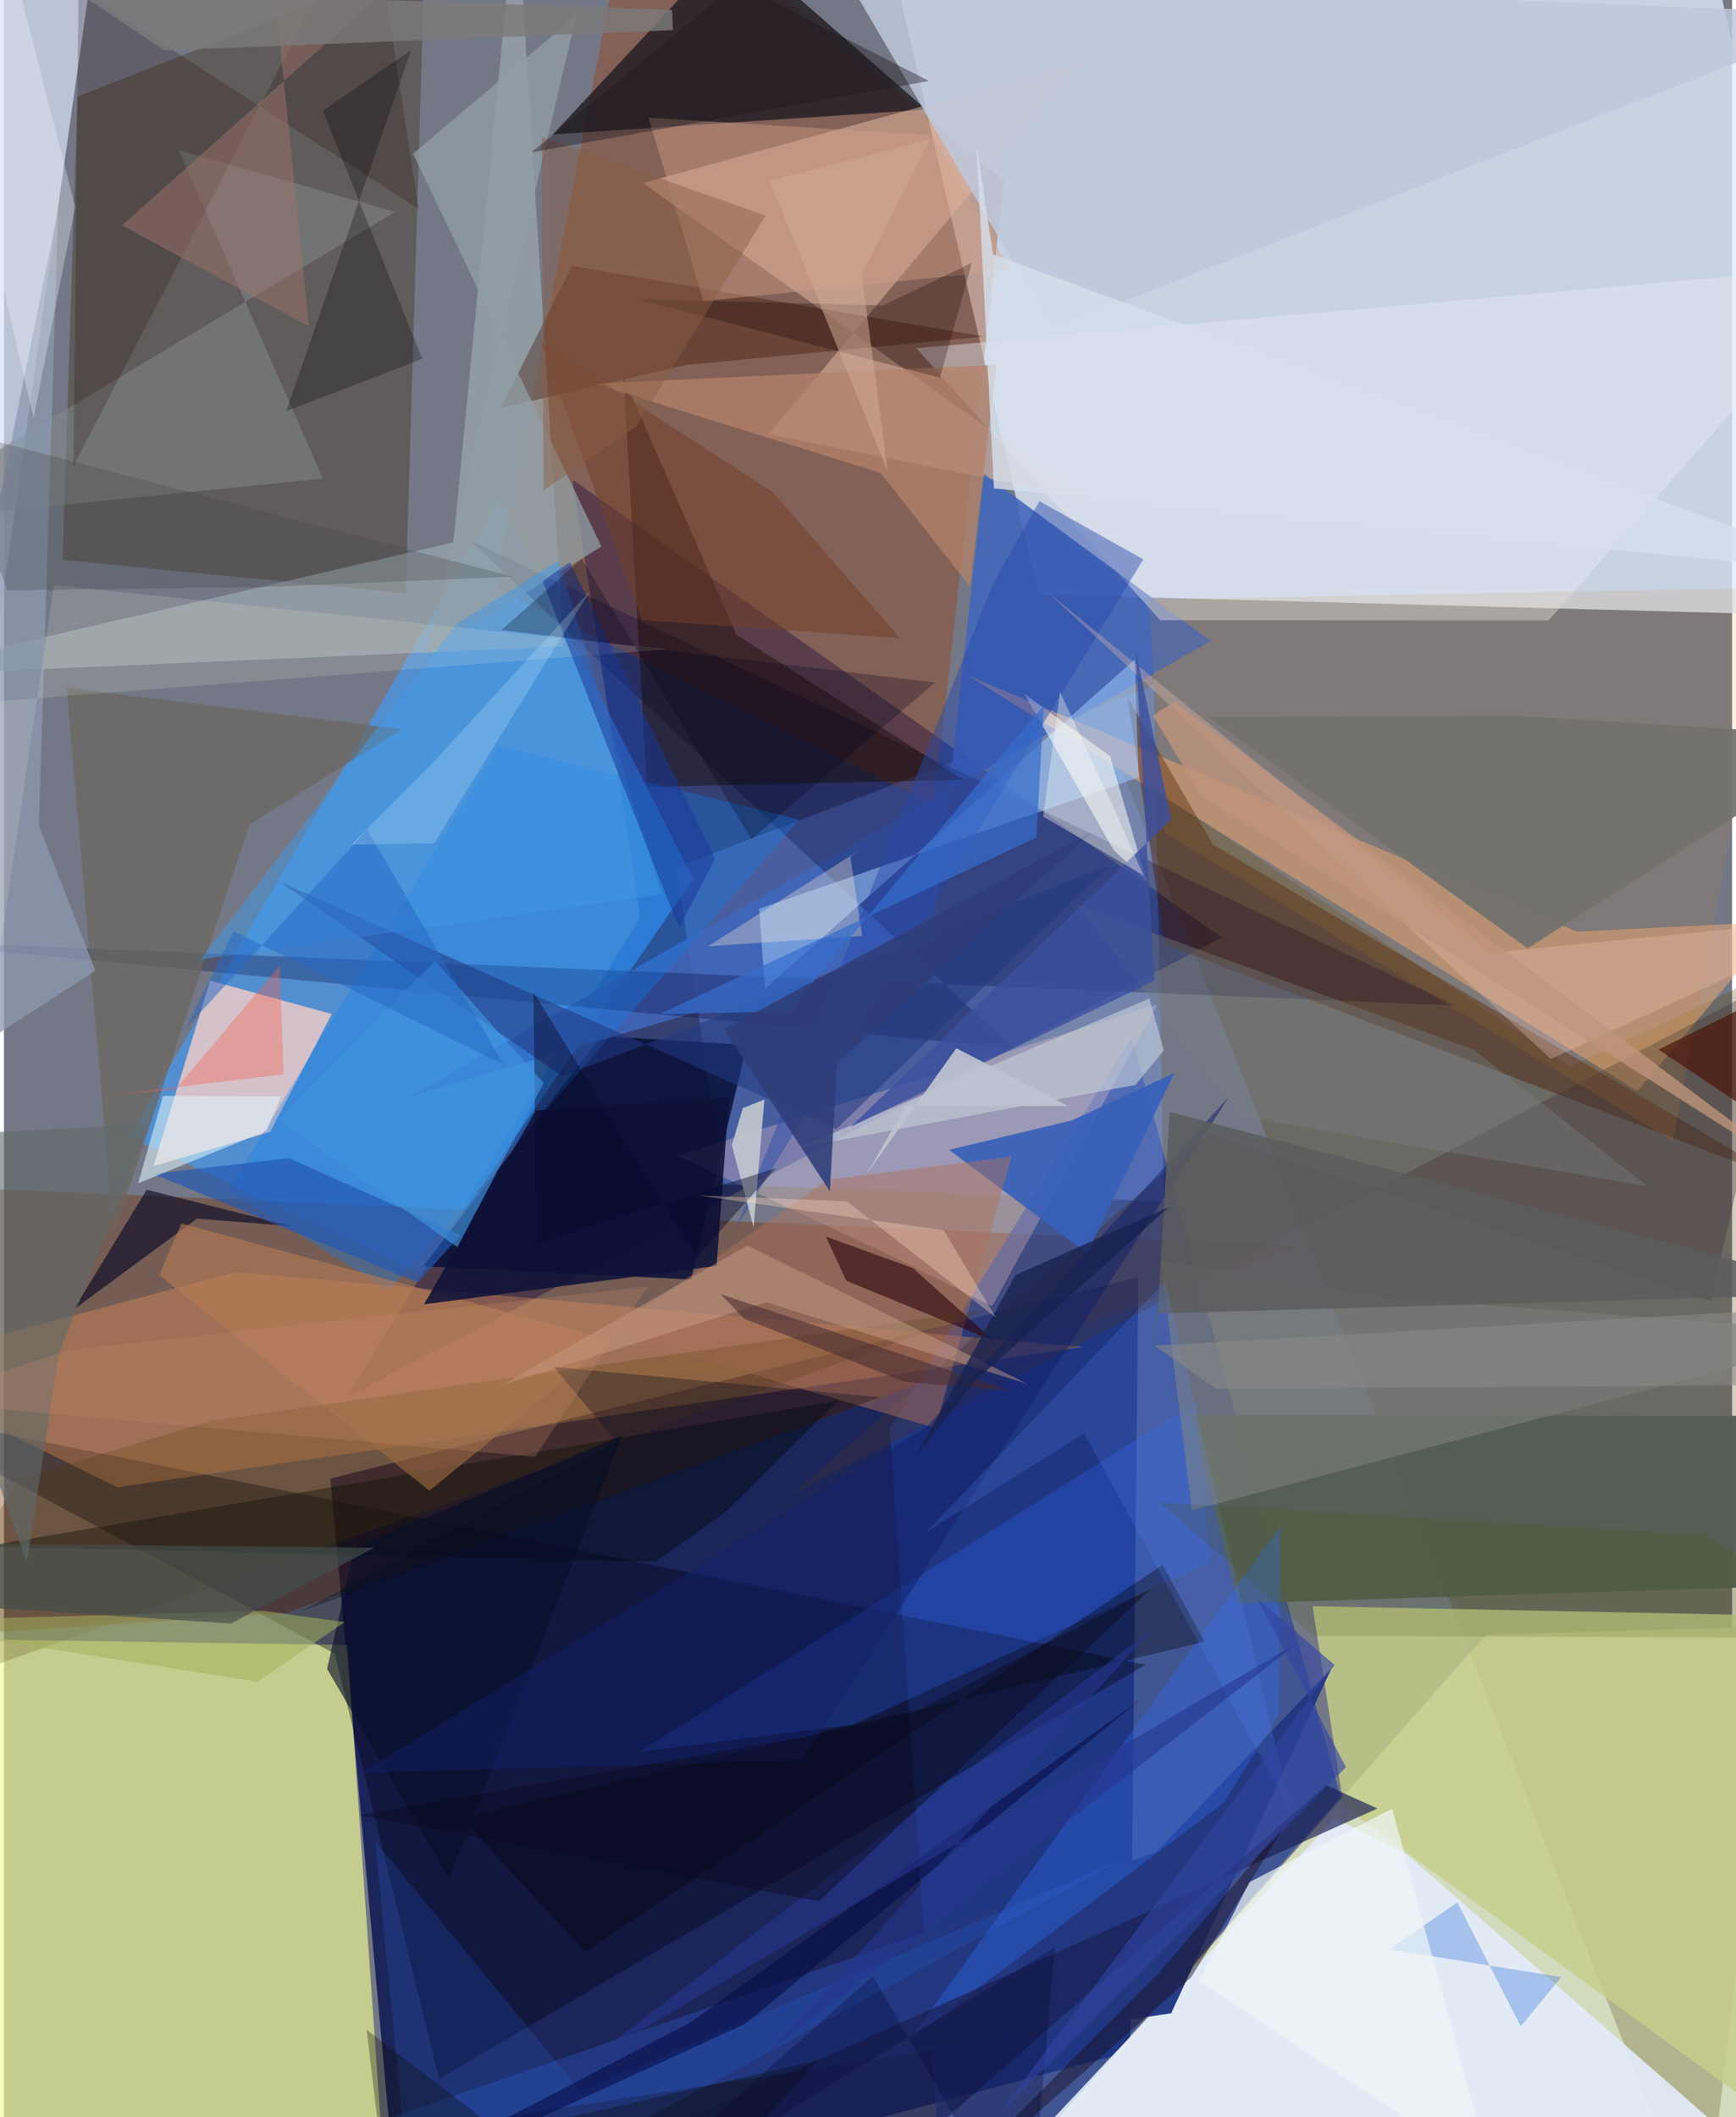 <svg xmlns="http://www.w3.org/2000/svg" width="228" height="278" viewBox="0 0 836 1024"><path fill="#747886" d="M0 0h836v1024H0z"/><path fill="#e0ebfd" fill-opacity=".776" d="M423.946-43.232l397.533-.789L898 298.241l-397.563-10.72z"/><path fill="#0c1752" fill-opacity=".851" d="M544.798 992.197l3.987-374.486-390.897 97.362L191.708 1086z"/><path fill="#d3dbbf" fill-opacity=".992" d="M466.645 1073.816L861.411 1086l16.767-299.942-161.23 4.63z"/><path fill="#f4fd92" fill-opacity=".635" d="M166.085 795.585L-62 792.165-53.189 1086l236.281-47.105z"/><path fill="#16256a" fill-opacity=".667" d="M275.052 231.985l314.082 221.47L165.8 675.849l141.926-231.992z"/><path fill="#3e9dff" fill-opacity=".616" d="M333.492 425.111l-131.713 190.91-141.296-66.358 179.459-308.217z"/><path fill="#773000" fill-opacity=".373" d="M-20.125 790.439l16.943-215.256 630.497 27.455L136.77 780.089z"/><path fill="#9e3800" fill-opacity=".349" d="M237.67 284.12L304.917-62 483.805 87.345 450.014 389.33z"/><path fill="#23409a" fill-opacity=".624" d="M428.503 690.831L455.272 1086 646.58 868.966l-101.037-367.63z"/><path fill="#412f15" fill-opacity=".384" d="M194.373 286.974l9.156-306.348L35.526 46.738l-7.139 224.07z"/><path fill="#523d00" fill-opacity=".251" d="M757.72 515.863L898 449.896 822.168 1086 540.122 370.63z"/><path fill="#d8e3f9" fill-opacity=".706" d="M-62 16.355l109.05-62.82L-62 719.559V34.531z"/><path fill="#73a0ff" fill-opacity=".314" d="M325.314 419.362l22.868 153.546 212.93 8.233-4.798-249.665z"/><path fill="#eccac8" fill-opacity=".851" d="M128.794 547.436l29.774-57.01-58.832-16.134-27.445 89.757z"/><path fill="#252026" fill-opacity=".851" d="M265.506 65.028l-33.01 35.417L352.858-28.573l93.277 81.603z"/><path fill="#070f37" fill-opacity=".839" d="M202.809 612.44l129.61 6.412 26.956-113.42-70.406-4.34z"/><path fill="#e4edfc" fill-opacity=".871" d="M449.983 1086l424.322-18.214L678.801 896.96l-34.774-17.509z"/><path fill="#c6ce8a" fill-opacity=".82" d="M633.065 776.855L898 782.177v273.61L648.12 873.749z"/><path fill="#000012" fill-opacity=".369" d="M210.496 1005.492L159.962 799.8-62 680.987l614.295 124.175z"/><path fill="#ebbea8" fill-opacity=".494" d="M523.51 240.975L309.12 88.513l211.152-57.942-150.379 179.424z"/><path fill="#4066ba" fill-opacity=".875" d="M449.083 455.716l25.092-226.426 109.658 80.757-387.383 220.35z"/><path fill="#f09756" fill-opacity=".337" d="M112.062 615.273L-62 661.76l116.876 57.56 467.249-67.834z"/><path fill="#ffb077" fill-opacity=".451" d="M761.014 450.639L466.172 326.606l324.14 201.205 68.83-82.046z"/><path fill="#a1b0b5" fill-opacity=".616" d="M217.407 262.311L-62 327.078l332.855-14.404-22.969-363.169z"/><path fill="#000038" fill-opacity=".282" d="M225.083 261.135L702.225 486.33-62 454.47l550.256 52.493z"/><path fill="#545e54" fill-opacity=".965" d="M889.165 684.848l-5.65 81.644-286.605 9.004-22.723-91.184z"/><path fill="#ffd2cd" fill-opacity=".278" d="M429.613 607.593L325.7 558.931l232.211-73.03-79.831 145.895z"/><path fill="#223880" fill-opacity=".976" d="M557.406 895.818l84.746-88.776-77.488 166.674-420.006 65.328z"/><path fill="#4b1b03" fill-opacity=".424" d="M584.94 408.565l-41.303-71.188 17.844 119.409 299.787 114.148z"/><path fill="#a3cdff" fill-opacity=".518" d="M368.143 478.248l-2.777-38.733 183.565-63.472-1.858-57.12z"/><path fill="#1a0900" fill-opacity=".443" d="M354.33 306.956L299.802 182.77l11.19 197.764 153.239-3.372z"/><path fill="#e7edf4" fill-opacity=".424" d="M559.353 299.983L441.38 168.403 898 128.22 747.277 300.076z"/><path fill="#127eef" fill-opacity=".325" d="M186.196 624.159l198.58-227.733L239.13 360.55 108.594 575.826z"/><path fill="#2e6cff" fill-opacity=".247" d="M583.426 755.412l-172.7 78.835-103.26 13.025 269.645-169.39z"/><path fill="#00090a" fill-opacity=".42" d="M403.813 677.358l-55.028 54.182-33.449 23.794-324.771-7.33z"/><path fill="#403034" fill-opacity=".361" d="M380.271 723.503l202.564-175.018 242.882 80.663 36.376-157.806z"/><path fill="#bec8db" fill-opacity=".851" d="M898 6.913L601.593-5.113 412.845-1.776l94.367 160.99z"/><path fill="#3d1301" fill-opacity=".365" d="M473.992 162.774l-199.156-34.16-34.616 68.809 89.44-20.869z"/><path fill="#3760b9" fill-opacity=".925" d="M516.542 541.923l-59.306 14.224 66.695 49.999 42.327-87.188z"/><path fill="#828987" fill-opacity=".549" d="M-62 253.403L189.245 102.5 84.505 72.6l69.79 158.847z"/><path fill="#fafbf8" fill-opacity=".557" d="M535.09 365.724l17.783 60.668-16.093-15.377-43.075-75.33z"/><path fill="#69665f" fill-opacity=".706" d="M30.302 332.638l162.222 20.064-73.684 46.129-65.757 198.5z"/><path fill="#306aeb" fill-opacity=".369" d="M617.013 828.886l.44-90.9-179.669 248.939 152.15-114.909z"/><path fill="#ae715d" fill-opacity=".478" d="M398.371 570.623l89.092-11.27L450.644 690.7l-157.779-46.296z"/><path fill="#000422" fill-opacity=".596" d="M69.069 575.45l-35.347 57.934 59.655-43.998 46.07 3.735z"/><path fill="#233981" fill-opacity=".569" d="M270.174 520.576L132.916 426.2l269.729 119.922 131.922-127.34z"/><path fill="#1a1f53" fill-opacity=".675" d="M385.799 1086L639.49 863.415l24.971 11.28-387.327 174.115z"/><path fill="#220a0b" fill-opacity=".224" d="M36.068-5.1l-2.44 230.555L177.182-51.979l23.367 153.024z"/><path fill="#d78e21" fill-opacity=".125" d="M553.755 289.934l303.698-5.715-50.053 267.7-246.143-149.3z"/><path fill="#797c78" fill-opacity=".682" d="M559.634 609.606l15.07 120.846L898 644.909l-232.526-17.631z"/><path fill="#c3ccd7" fill-opacity=".635" d="M547.334 524.735l13.794-16.71-7.04-25.055-169.662 72.13z"/><path fill="#2747aa" fill-opacity=".463" d="M354.438 593.434l123.898-310.816 22.6-40.227 50.235 28.147z"/><path fill="#b57b55" fill-opacity=".6" d="M205.837 720.99L75.073 616.712 85.9 591.739l208.645 56.745z"/><path fill="#919ea5" fill-opacity=".745" d="M204.4 316.312l84.632-51.944-91.134-190.016 78.987-66.898z"/><path fill="#2e060d" fill-opacity=".596" d="M397.585 598.057l42.21 15.323 39.414 35.417-71.703-29.305z"/><path fill="#8b99b0" fill-opacity=".761" d="M-62 538.402l88.32-437.829-9.439 298.685 27.357 70.17z"/><path fill="#0d1138" fill-opacity=".863" d="M350.765 530.684l-6.03 81.565-141.516 18.615 54.03-93.726z"/><path fill="#010000" fill-opacity=".337" d="M281.146 944.141l-59.756-64.777 359.47-85.32-20.365-37.182z"/><path fill="#4e3a01" fill-opacity=".22" d="M476.29 633.26l-375.783 53.907-93.144 28.198L-62 826.035z"/><path fill="#c1c7cf" fill-opacity=".922" d="M362.633 593.6l-10.51-39.811 5.314-17.829 10.435-4.121z"/><path fill="#b3816a" fill-opacity=".765" d="M424.097 228.714l-138.402-43.14 194.535-9.146-12.985 107.2z"/><path fill="#d2a28a" fill-opacity=".424" d="M311.806 56.91l137.491 8.533 37.53 65.137-148.446 15.094z"/><path fill="#2d74fc" fill-opacity=".165" d="M279.054 1011.594l261.495-112.128L198.657 1086l-19.028-195.329z"/><path fill="#72716e" fill-opacity=".937" d="M898 356.412l-165.043-10.11-150.243.46L737.1 458.675z"/><path fill="#ecbfb2" fill-opacity=".314" d="M748.306 512.185L504.831 286.32l214.164 174.523L898 443.238z"/><path fill="#4199e8" fill-opacity=".498" d="M268.338 271.209L218.99 301.83 95.128 464.011l223.024-31.46z"/><path fill="#733e28" fill-opacity=".51" d="M433.496 308.645l-61.63-70.706-112.107-72.403 48.88 134.423z"/><path fill="#175fd8" fill-opacity=".294" d="M670.238 942.847l32.862-22.734 30.677 59.973 19.631-23.834z"/><path fill="#080d28" fill-opacity=".616" d="M156.3 807.131l13.455-58.832 129.197-53.99-83.58 214.325z"/><path fill="#9c746b" fill-opacity=".506" d="M248.791-62L57.112 109.005l90.39 48.81L125.052-62z"/><path fill="#122067" fill-opacity=".494" d="M172.337 857.666l274.18-167.668 146.33-159.82L386.26 851.176z"/><path fill="#caa08b" fill-opacity=".455" d="M240.752 669.966l118.95-67.562 135.51 66.988-126.451-39.525z"/><path fill="#ffefd4" fill-opacity=".325" d="M340.663 457.668l74.483-4.997-5.687-38.263 3.572-2.7z"/><path fill="#5c5c5d" fill-opacity=".859" d="M563.92 537.788l-7.32 121.95.698-24.445L898 625.62z"/><path fill="#2258b3" fill-opacity=".678" d="M137.892 560.134l82.999 37.196-20.651 22.96-128.163-52.518z"/><path fill="#f55e50" fill-opacity=".361" d="M133.4 466.99l-50.44 59.96-30.562 2.61 82.83-9.942z"/><path fill="#366dcc" fill-opacity=".71" d="M503.069 340.993l-3.643 64.137-182.075 85.296 62.252-1.25z"/><path fill="#def6fd" fill-opacity=".553" d="M134.121 530.232l-57.14-.202-12.088 42.296 62.204-25.429z"/><path fill="#2f3e79" fill-opacity=".878" d="M402.928 514.49l-3.369 61.733-51.165-78.482 177.977-95.274z"/><path fill="#00010e" fill-opacity=".275" d="M154.302 53.57l48.066 120.009-65.771 25.254 60.371-174.599z"/><path fill="#a3b15e" fill-opacity=".537" d="M-62 784.248l187.475-5.129 39.335 5.435-42.176 28.862z"/><path fill="#eff6f8" fill-opacity=".702" d="M578.282 958.02l141.405 93.995-48.142-177.21-69.082 35.56z"/><path fill="#080c03" fill-opacity=".314" d="M394.281 996.416L183 1044.906l-7.547-63.155L311.63 1086z"/><path fill="#fdf4dd" fill-opacity=".145" d="M-40.308 342.062l361.22-27.998-296.738-31.156L-62 865.661z"/><path fill="#150002" fill-opacity=".267" d="M306.543 144.722l146.26 37.965 15.44-55.563-43.004 20.578z"/><path fill="#193698" fill-opacity=".506" d="M260.536 281.138l13.206-9.236 70.269 143.456-17.434 33.546z"/><path fill="#40444a" fill-opacity=".282" d="M246.262 278.93l-274.398-71.814 29.919 78.44 123.438-1.6z"/><path fill="#4a1409" fill-opacity=".69" d="M800.513 507.643l57.837-28.699L898 572.93l-107.434-71.89z"/><path fill="#070a43" fill-opacity=".561" d="M358.448 978.952L124.572 1086l206.82-107.403 217.033-155.534z"/><path fill="#5c8bfc" fill-opacity=".188" d="M522.611 693.289L623.058 877.35 561.83 619.638 446.137 741.06z"/><path fill="#190f22" fill-opacity=".459" d="M574.324 956.384l46.317-74.928-60.937 71.666L427.288 1086z"/><path fill="#07092a" fill-opacity=".424" d="M257.752 601.507l-1.623-121.653 78.899 128.329 38.635-43.259z"/><path fill="#777c82" fill-opacity=".404" d="M599.87 540.245l195.336 33.554-84.41-66.19-191.633-69.817z"/><path fill="#d2a996" fill-opacity=".525" d="M414.937 132.583l33.327-65.252-77.783 20.064 56.997 140.415z"/><path fill="#4094df" fill-opacity=".651" d="M208.538 464.688l-75.592 76.826 86.389 61.725 41.767-79.406z"/><path fill="#462b30" fill-opacity=".561" d="M435.875 668.36l-77.698-30.523-11.532-11.908 140.812 46.793z"/><path fill="#d6deeb" fill-opacity=".808" d="M478.903 236.221l-8.41-166.223 7.997 53.039L898 277.659z"/><path fill="#8c5c43" fill-opacity=".455" d="M306.002 206.255l-44.956 30.94-.902-171.097 108.296 38.18z"/><path fill="#3c509e" fill-opacity=".804" d="M547.511 314.667l17.16 81.671-155.092 148.69 146.965-70.692z"/><path fill="#bdc2d0" fill-opacity=".937" d="M460.722 506.984l-43.497 61.026 19.132-33.078 78.517.057z"/><path fill="#46560f" fill-opacity=".176" d="M823.323 742.39L898 792.193l-264.53-.964-74.33-64.497z"/><path fill="#2568c6" fill-opacity=".518" d="M111.046 450.355L241.7 514.93l-65.896-113.663L87.95 497.47z"/><path fill="#424d4c" fill-opacity=".675" d="M-62 774.006l171.808 11.236 69.37-36.658-210.173-2.079z"/><path fill="#1c171b" fill-opacity=".408" d="M447.467 39.14L335.82-17.675 420.24-62 255.17 73.71z"/><path fill="#000217" fill-opacity=".267" d="M240.656 304.736l38.88-34.406 82.086 135.554 88.82-75.744z"/><path fill="#f0f3fc" fill-opacity=".325" d="M-5.889 114.8l1.6-165.368L34.475 99.96l-20.15 102.194z"/><path fill="#c0957c" fill-opacity=".788" d="M566.136 339.387l312.071 234.888-299.295-189.831-23.05-38.23z"/><path fill="#daf8ff" fill-opacity=".212" d="M208.07 407.864l75.534-122.114-74.924 81.864-40.567 40.935z"/><path fill="#60696a" fill-opacity=".608" d="M26.491 655.032l-15.384 100.71L-62 550.559l132.055-6.82z"/><path fill="#070e1e" fill-opacity=".329" d="M143.622 779.473l280.301-103.63-157.862-14.68 30.175 36.114z"/><path fill="#25378f" fill-opacity=".596" d="M280.966 998.089L627.92 793.226 368.566 993.927l187.231-206.243z"/><path fill="#c0896c" fill-opacity=".275" d="M-44.53 677.781l301.466 26.835 54.476-82.333-280.218 30.78z"/><path fill="#fffff8" fill-opacity=".345" d="M502.722 394.931l48.561 28.518-15.315-34.73-25.082-54.073z"/><path fill="#17204d" fill-opacity=".757" d="M469.678 668.03l93.887-84.179-74.198 32.822-48.57 88.08z"/><path fill="#ffd9c0" fill-opacity=".353" d="M407.711 581.063l-71.899-2.868 118.842 16.869 25.255 42.24z"/><path fill="#7c7a79" fill-opacity=".816" d="M33.593-5.065L323.221 4.77l.397 9.821L77.7 24.411z"/><path fill="#060833" fill-opacity=".302" d="M508.418 941.835L495.675 1086l-75.342-130.242L273.668 1086z"/><path fill="#898987" fill-opacity=".576" d="M586.296 671.775l-29.69-20.937L898 631.163l-22.29 38.585z"/><path fill="#0b0c22" fill-opacity=".463" d="M394.307 919.558L554.87 768.417l-120.923 63.388-261.88 46.204z"/><path fill="#3143a1" fill-opacity=".616" d="M606.112 772.958l37.627 32.356-162.16 216.759 167.64-167.34z"/></svg>